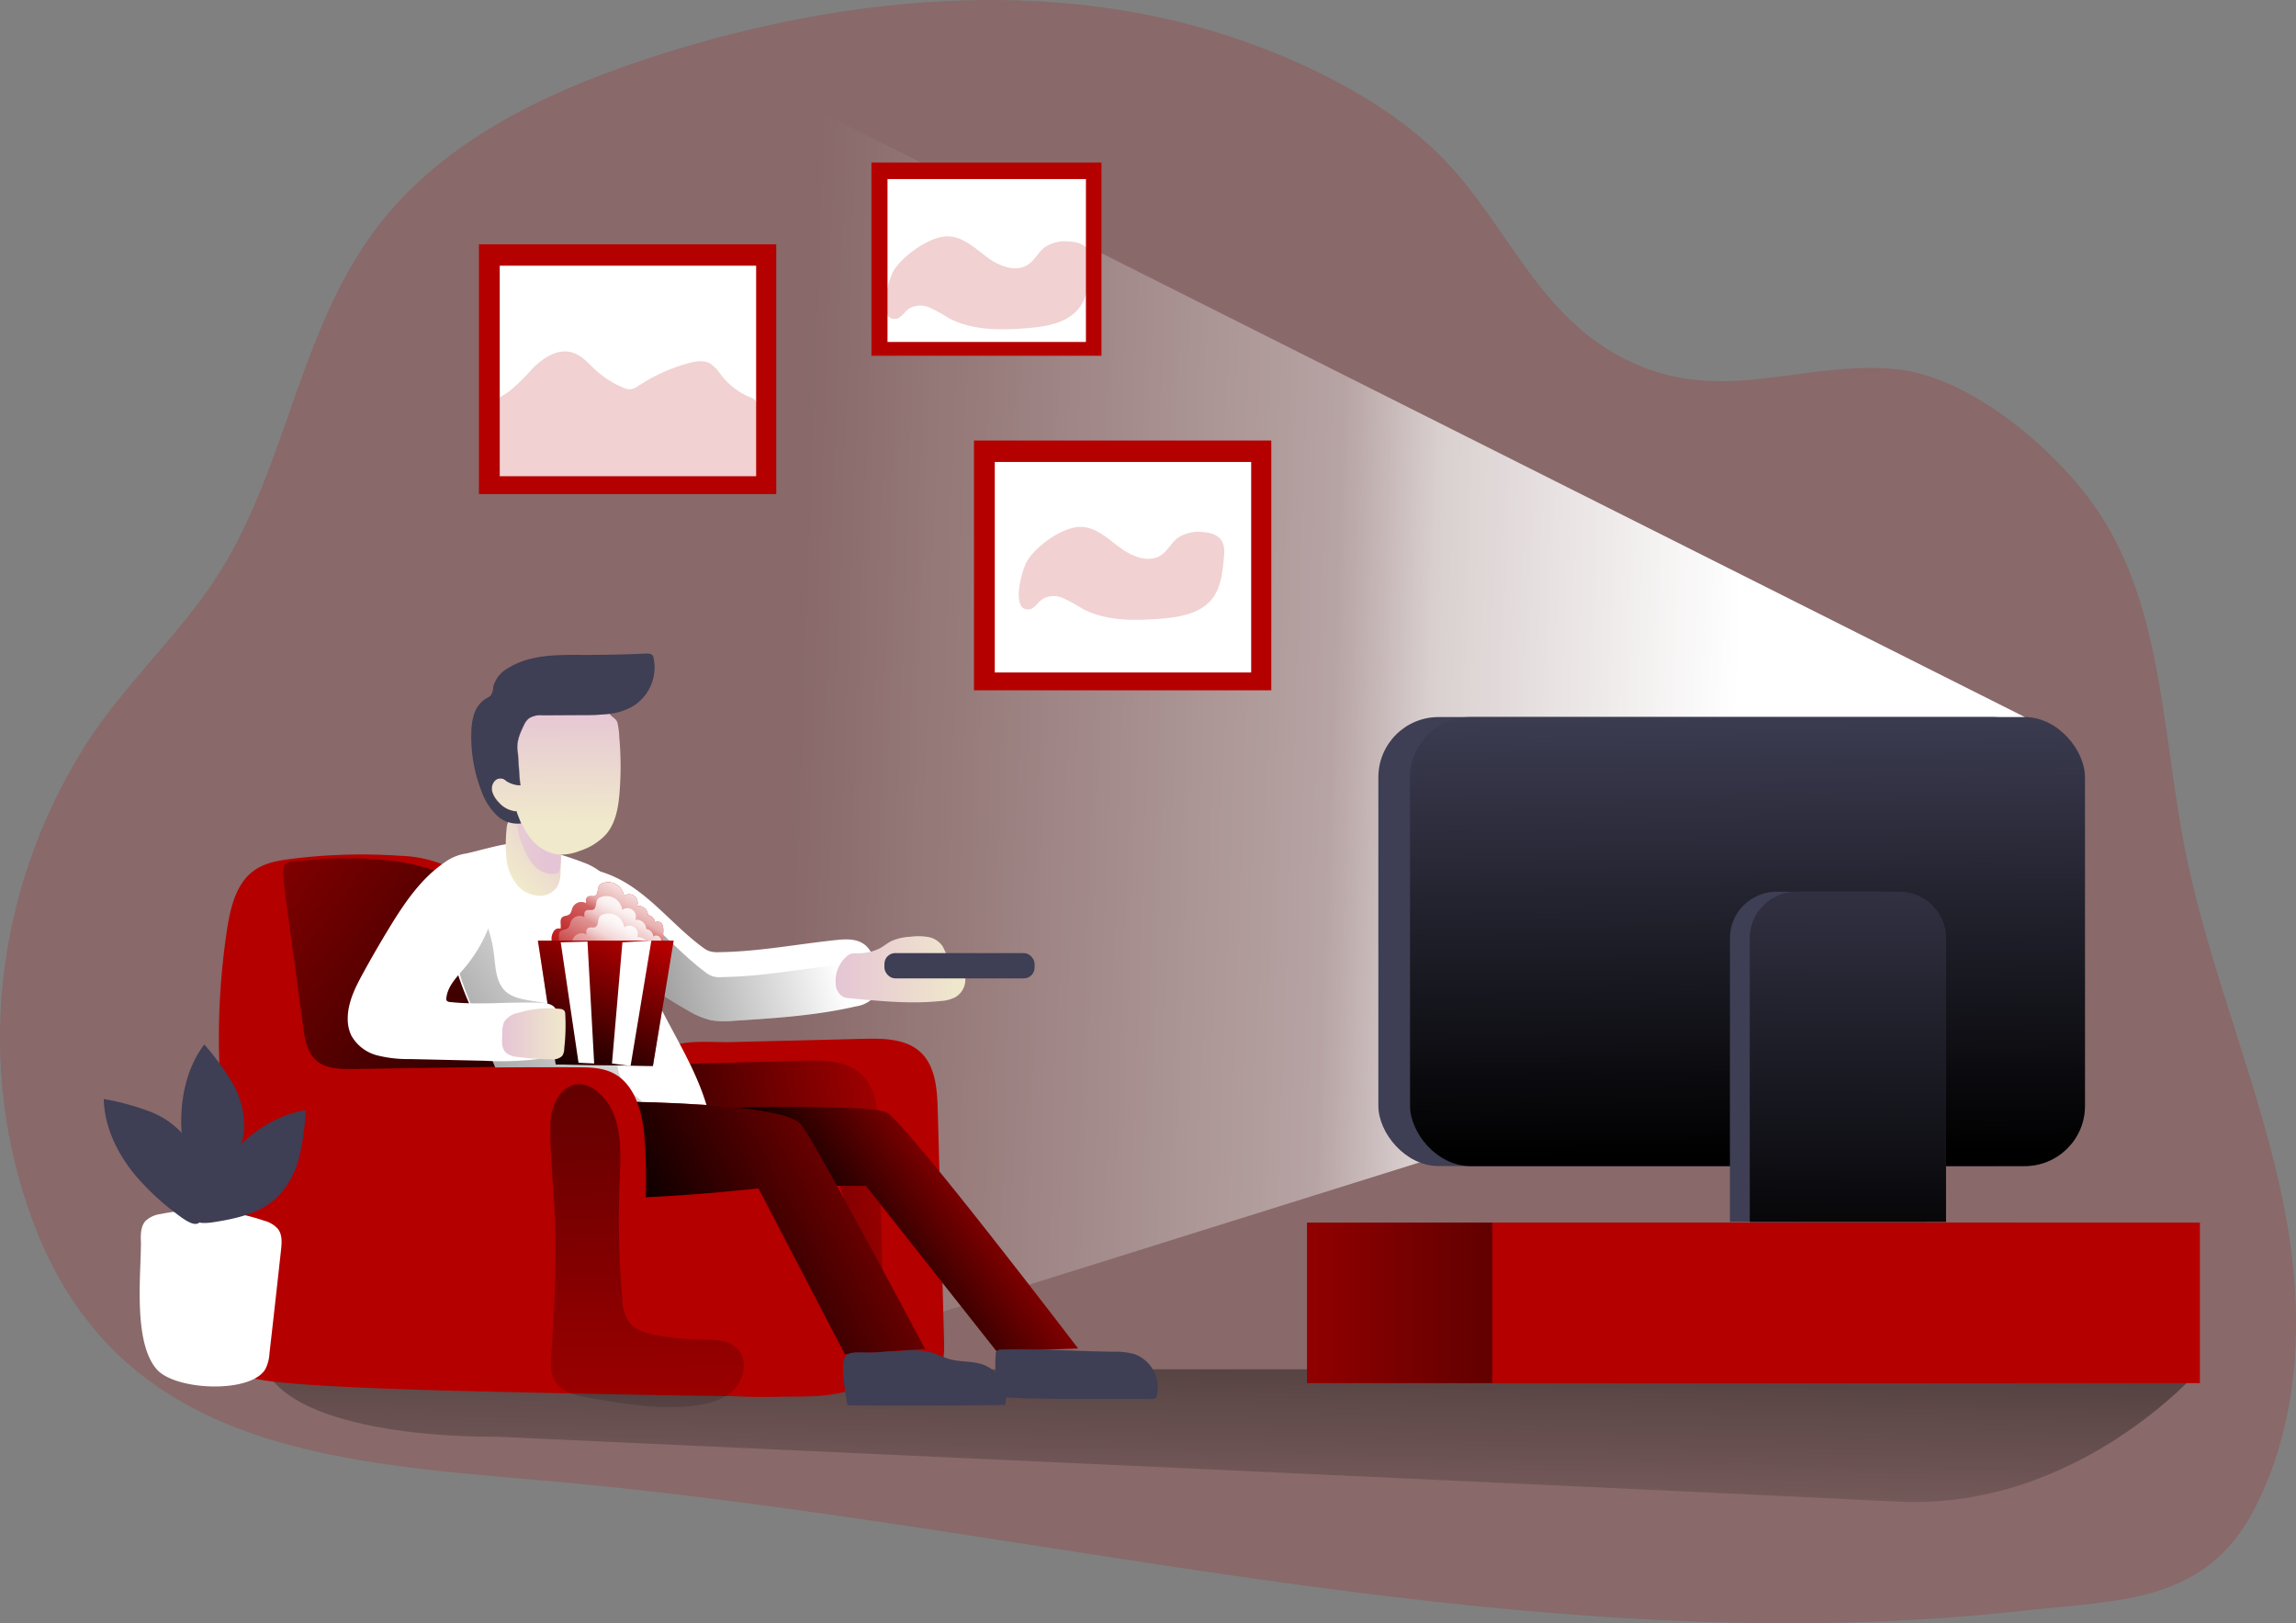 <svg id="Layer_1" data-name="Layer 1" xmlns="http://www.w3.org/2000/svg" xmlns:xlink="http://www.w3.org/1999/xlink" viewBox="0 0 497.71 351.78"><rect x="0" y="0" width="497.71" height="351.78" fill="#808080" stroke="none"/><defs><linearGradient id="linear-gradient" x1="266.7" y1="345.26" x2="269.72" y2="219.4" gradientUnits="userSpaceOnUse"><stop offset="0" stop-opacity="0"/><stop offset="0.99"/></linearGradient><linearGradient id="linear-gradient-2" x1="168.04" y1="158.83" x2="376.05" y2="166.37" gradientUnits="userSpaceOnUse"><stop offset="0.02" stop-color="#fff" stop-opacity="0"/><stop offset="0.58" stop-color="#fff" stop-opacity="0.39"/><stop offset="0.68" stop-color="#fff" stop-opacity="0.68"/><stop offset="1" stop-color="#fff"/></linearGradient><linearGradient id="linear-gradient-3" x1="179.67" y1="203.25" x2="78.73" y2="230.5" xlink:href="#linear-gradient"/><linearGradient id="linear-gradient-4" x1="204.39" y1="259.73" x2="124.75" y2="276.81" xlink:href="#linear-gradient"/><linearGradient id="linear-gradient-5" x1="27.65" y1="172.23" x2="135.76" y2="251.82" xlink:href="#linear-gradient"/><linearGradient id="linear-gradient-6" x1="139.95" y1="209.3" x2="36.94" y2="280.9" xlink:href="#linear-gradient"/><linearGradient id="linear-gradient-7" x1="127.89" y1="215.69" x2="138.7" y2="194.83" xlink:href="#linear-gradient-2"/><linearGradient id="linear-gradient-8" x1="127.52" y1="218.7" x2="138.32" y2="197.85" xlink:href="#linear-gradient-2"/><linearGradient id="linear-gradient-9" x1="127.96" y1="222.47" x2="138.76" y2="201.62" xlink:href="#linear-gradient-2"/><linearGradient id="linear-gradient-10" x1="181.7" y1="214.19" x2="209.83" y2="214.19" gradientUnits="userSpaceOnUse"><stop offset="0" stop-color="#e5c5d5"/><stop offset="0.42" stop-color="#ead4d1"/><stop offset="1" stop-color="#f0e9cb"/></linearGradient><linearGradient id="linear-gradient-11" x1="210.37" y1="243.13" x2="176.21" y2="268.59" xlink:href="#linear-gradient"/><linearGradient id="linear-gradient-12" x1="208.5" y1="241.34" x2="141.51" y2="278.52" xlink:href="#linear-gradient"/><linearGradient id="linear-gradient-13" x1="141.71" y1="340.44" x2="137.19" y2="113.84" xlink:href="#linear-gradient"/><linearGradient id="linear-gradient-14" x1="378.29" y1="152" x2="379.29" y2="251.48" xlink:href="#linear-gradient"/><linearGradient id="linear-gradient-15" x1="253.18" y1="282.39" x2="406.58" y2="282.39" xlink:href="#linear-gradient"/><linearGradient id="linear-gradient-16" x1="400.86" y1="170.16" x2="400.36" y2="278.44" xlink:href="#linear-gradient"/><linearGradient id="linear-gradient-17" x1="134.84" y1="201.82" x2="122.28" y2="235.82" xlink:href="#linear-gradient"/><linearGradient id="linear-gradient-18" x1="110.23" y1="164.87" x2="132.63" y2="164.87" xlink:href="#linear-gradient-10"/><linearGradient id="linear-gradient-19" x1="109.44" y1="228.2" x2="123.18" y2="228.2" xlink:href="#linear-gradient-10"/><linearGradient id="linear-gradient-20" x1="124.42" y1="181.53" x2="111.28" y2="193.34" xlink:href="#linear-gradient-10"/><linearGradient id="linear-gradient-21" x1="118.78" y1="186.78" x2="86.79" y2="188.71" xlink:href="#linear-gradient-10"/><linearGradient id="linear-gradient-22" x1="121.28" y1="156.97" x2="121.03" y2="182.43" xlink:href="#linear-gradient-10"/></defs><title>Staying home</title><path d="M7.59,268.49c-12.53-34-7.93-71.71,11.1-102.21,8-12.86,19.25-23,27.74-35.41C62.55,107.25,64.76,76.82,82,53.8c14.74-19.66,38.37-30.49,61.79-37.92,39.11-12.42,83.37-16.95,123-4,16.45,5.38,34.93,14.39,47,27,13.73,14.29,20,33.24,38.7,42.89,20.9,10.77,38.32.37,59.06,2.35,15.51,1.48,33.27,16.3,42.4,28.76,15.36,21,15.17,49,20.11,74.52,5.2,26.86,16.62,52.21,21.79,79.07,4.14,21.47,3.66,44.76-6.51,64.55-10.61,20.65-29.05,19.86-50.58,22.24-48.54,5.36-97.62,1.93-145.9-4.24-58.57-7.49-116.61-19.06-175.49-24.1C72.21,321,25.8,317.93,7.59,268.49Z" transform="translate(-0.58 -4.1)" fill="#b50000" opacity="0.18" style="isolation:isolate"/><path d="M58.06,300.89h419.4S451,331.58,411.85,329.57s-303.47-14.06-303.47-14.06S66,316.42,58.06,300.89Z" transform="translate(-0.58 -4.1)" fill="url(#linear-gradient)"/><polygon points="438.92 155.42 161.31 15.97 151.51 300.86 308.78 251.62 438.92 155.42" fill="url(#linear-gradient-2)"/><path d="M190.89,218.14a4.08,4.08,0,0,1-.83,2.09,6.73,6.73,0,0,1-3.93,2c-8.64,2-17.55,2.56-26.42,3.12a19.22,19.22,0,0,1-5-.11,18.1,18.1,0,0,1-5.14-2.2c-9.52-5.39-18.68-12.52-22.94-22.57-.46-1.06-.84-2.14-1.32-3.19a12.92,12.92,0,0,0-.86-1.65c-.53-.84-1.88-2.23-1.18-3.24s2.78-.36,3.61-.25a25,25,0,0,1,7.94,2.52c6.89,3.56,11.73,10.09,18,14.71a5.59,5.59,0,0,0,1.47.87,6.07,6.07,0,0,0,2.12.24c8.5-.1,16.89-1.73,25.34-2.62,2.16-.24,4.55-.35,6.28,1s2.22,3.64,2.6,5.77A12,12,0,0,1,190.89,218.14Z" transform="translate(-0.58 -4.1)" fill="#fff"/><path d="M190.89,218.14a4.08,4.08,0,0,1-.83,2.09,6.73,6.73,0,0,1-3.93,2c-8.64,2-17.55,2.56-26.42,3.12a19.22,19.22,0,0,1-5-.11,18.1,18.1,0,0,1-5.14-2.2c-9.52-5.39-18.68-12.52-22.94-22.57-.46-1.06-.84-2.14-1.32-3.19a14.79,14.79,0,0,1,2.2.26,24.91,24.91,0,0,1,7.93,2.52c6.91,3.56,11.74,10.1,18,14.72a4.65,4.65,0,0,0,3.61,1.1c8.49-.1,16.88-1.73,25.33-2.63,2.16-.22,4.56-.34,6.28,1A6.86,6.86,0,0,1,190.89,218.14Z" transform="translate(-0.58 -4.1)" fill="url(#linear-gradient-3)"/><path d="M187.94,229.26c4.23-.1,8.91,0,12.05,2.78,3.38,3,3.74,8.12,3.87,12.65l1.37,50c.07,2.79,0,5.93-2,7.87s-4.78,1.9-7.39,1.88c-9.65-.08-19.44-.17-28.73-2.83a105.56,105.56,0,0,1-14.06-5.5l-11.81-5.27a6.32,6.32,0,0,1-2.49-1.63,6.2,6.2,0,0,1-1-2.52,102.1,102.1,0,0,1,.23-43.81,25.16,25.16,0,0,1,2.31-6.78c4.2-7.57,11.36-6,18.83-6.13Z" transform="translate(-0.58 -4.1)" fill="#b50000"/><path d="M175.13,234c4.23-.1,8.91,0,12.05,2.79,3.38,3,3.74,8.11,3.87,12.65l1.36,50c.08,2.79-.63.81-2.64,2.75s-44.92.73-49.52-1.32l-11.82-5.28A6.25,6.25,0,0,1,126,294a6,6,0,0,1-1-2.51,102.1,102.1,0,0,1,.22-43.81,25.25,25.25,0,0,1,2.32-6.79c4.2-7.56,11.35-5.95,18.83-6.13Z" transform="translate(-0.58 -4.1)" fill="url(#linear-gradient-4)"/><path d="M96,191.25a26.67,26.67,0,0,0-8.41-1.64,122,122,0,0,0-23.86.65c-2.74.34-5.57.82-7.86,2.37-4.06,2.76-5.33,8.08-6.07,12.93A157.13,157.13,0,0,0,49.86,253c1.39,8.91.2,18,.11,27-.07,7-.83,18.14,4.64,22.42,2.79,2.19,40.68,3.06,55.55,3.39,20.43.45,40.86.91,61.29,1,4.2,0,8.46,0,12.51-1.11a6.33,6.33,0,0,0,2.83-1.39c1.72-1.67,1.42-4.46,1-6.81q-1.45-7.46-3.38-14.81c-1-3.83-.36-7.88-.41-11.84,0-3.44-.1-7-1.54-10.12-1.73-3.78-5.3-6.46-9.13-8.06s-8-2.28-12.07-3.08C148.86,247.16,136,243,128,233.24c-4.56-5.59-7.08-12.51-10.17-19s-7.09-13-13.41-16.51C101.37,196,99.16,192.6,96,191.25Z" transform="translate(-0.58 -4.1)" fill="#b50000"/><path d="M63.17,203.62l3.12,23c.36,2.66.85,5.57,2.87,7.35s5.13,1.88,7.91,1.84l54.46-.83-16.71-25.42a57.62,57.62,0,0,0-6.27-8.37c-5.78-6-14-9.24-22.26-10.42a89.15,89.15,0,0,0-19.73-.17c-3.45.28-4.89-.2-4.56,3.55C62.28,197.29,62.74,200.46,63.17,203.62Z" transform="translate(-0.58 -4.1)" fill="url(#linear-gradient-5)"/><path d="M97.79,205.44a35.48,35.48,0,0,0,1,6.32,71.3,71.3,0,0,0,3.39,9.62l8.65,21.15a9.78,9.78,0,0,0,1.45,2.68,7.59,7.59,0,0,0,3.67,2.14,32.12,32.12,0,0,0,7.63,1.12,142,142,0,0,0,25.91-.78c1.84-.23,4.12-.92,4.37-2.76a4.11,4.11,0,0,0-.27-1.76c-3.5-11.27-11.41-20.84-14.5-32.23-.55-2-.94-4.07-1.55-6.06a35.28,35.28,0,0,0-4-8.42,15,15,0,0,0-2.33-3,12.66,12.66,0,0,0-4.11-2.4c-5.5-2.1-10.75-3.52-16.63-3.27-1.72.08-4.3,1.76-5.89,2.39-3.13,1.24-5.17,4.41-5.92,7.69s-.44,6.69-.12,10" transform="translate(-0.58 -4.1)" fill="#fff"/><path d="M134.6,236c-.31-1.49-.27-3-.61-4.52-.86-3.7-4.07-6.49-7.57-8s-7.35-1.9-11.1-2.54c-1.86-.32-3.82-.74-5.19-2-2.08-2-2.13-5.18-2.47-8a28.51,28.51,0,0,0-2.56-8.81,1.43,1.43,0,0,0-.59-.73,1.37,1.37,0,0,0-1.28.29c-2.73,1.87-3.92,5.41-3.81,8.72s1.31,6.47,2.51,9.56l6.72,17.41c.82,2.13,1.7,4.35,3.45,5.81,2.38,2,5.75,2.11,8.85,2,5.69-.2,13.55-.06,18.75-2.47C137.35,240.86,135.26,239.07,134.6,236Z" transform="translate(-0.58 -4.1)" fill="url(#linear-gradient-6)"/><path d="M120.59,206a1.27,1.27,0,0,1,1.5-.6c.22-.82-.27-1.87.35-2.45.41-.39,1.11-.3,1.56-.65s.5-1,.75-1.55a2.11,2.11,0,0,1,2.89-.87c-.07-.51-.08-1.14.36-1.42s1.06,0,1.54-.18c.8-.36.46-1.67,1-2.33a1.56,1.56,0,0,1,.59-.39,3.45,3.45,0,0,1,4.71,2.75,1.85,1.85,0,0,1,2.85,2.13,2.16,2.16,0,0,1,2.37,2,1.88,1.88,0,0,1,1.55,1.73c0-.1.08-.18.16-.23a1.07,1.07,0,0,1,1.37.53,3.19,3.19,0,0,1,.22,1.6l-.05,1.45a.71.71,0,0,1-.08.38.78.78,0,0,1-.36.22c-5.47,2-11.12,4.13-17,3.89a10.24,10.24,0,0,1-4.2-.92C120.88,210.11,119.35,208.06,120.59,206Z" transform="translate(-0.58 -4.1)" fill="#b50000"/><path d="M120.59,206a1.27,1.27,0,0,1,1.5-.6c.22-.82-.27-1.87.35-2.45.41-.39,1.11-.3,1.56-.65s.5-1,.75-1.55a2.11,2.11,0,0,1,2.89-.87c-.07-.51-.08-1.14.36-1.42s1.06,0,1.54-.18c.8-.36.46-1.67,1-2.33a1.56,1.56,0,0,1,.59-.39,3.45,3.45,0,0,1,4.71,2.75,1.85,1.85,0,0,1,2.85,2.13,2.16,2.16,0,0,1,2.37,2,1.88,1.88,0,0,1,1.55,1.73c0-.1.08-.18.16-.23a1.07,1.07,0,0,1,1.37.53,3.19,3.19,0,0,1,.22,1.6l-.05,1.45a.71.71,0,0,1-.08.38.78.78,0,0,1-.36.22c-5.47,2-11.12,4.13-17,3.89a10.24,10.24,0,0,1-4.2-.92C120.88,210.11,119.35,208.06,120.59,206Z" transform="translate(-0.58 -4.1)" fill="url(#linear-gradient-7)"/><path d="M120.22,209a1.24,1.24,0,0,1,1.49-.59c.23-.82-.27-1.87.35-2.45.42-.39,1.11-.3,1.57-.65s.5-1,.74-1.56a2.12,2.12,0,0,1,2.89-.87c-.06-.51-.08-1.14.36-1.41s1.06,0,1.54-.19c.8-.36.46-1.67,1-2.33a1.58,1.58,0,0,1,.6-.38,3.44,3.44,0,0,1,4.7,2.75,1.85,1.85,0,0,1,2.85,2.13,2.15,2.15,0,0,1,2.37,2,1.87,1.87,0,0,1,1.55,1.73c0-.1.08-.18.17-.23a1.06,1.06,0,0,1,1.36.53,3.06,3.06,0,0,1,.23,1.59L144,210.5a.82.82,0,0,1-.09.38.68.68,0,0,1-.36.23c-5.47,2-11.12,4.12-17,3.88a10.29,10.29,0,0,1-4.21-.92C120.5,213.13,119,211.08,120.22,209Z" transform="translate(-0.58 -4.1)" fill="url(#linear-gradient-8)"/><path d="M120.66,212.78a1.26,1.26,0,0,1,1.49-.6c.23-.81-.27-1.86.35-2.44.42-.4,1.11-.31,1.56-.66s.51-1,.75-1.55a2.11,2.11,0,0,1,2.89-.87c-.07-.51-.08-1.14.36-1.41s1.06,0,1.54-.19c.8-.36.46-1.67,1-2.33a1.58,1.58,0,0,1,.6-.38,3.48,3.48,0,0,1,3,.21,3.52,3.52,0,0,1,1.68,2.54,1.85,1.85,0,0,1,2.85,2.13,2.15,2.15,0,0,1,2.37,2,1.87,1.87,0,0,1,1.55,1.73.28.28,0,0,1,.17-.24,1.08,1.08,0,0,1,1.36.54,3,3,0,0,1,.23,1.59l-.06,1.45a.71.71,0,0,1-.08.38.67.67,0,0,1-.36.22c-5.47,2-11.12,4.13-17,3.89a10.29,10.29,0,0,1-4.21-.92C120.94,216.9,119.42,214.85,120.66,212.78Z" transform="translate(-0.58 -4.1)" fill="url(#linear-gradient-9)"/><path d="M191.31,209.64c.87-.47,1.63-1.13,2.52-1.58a11.39,11.39,0,0,1,4.09-.92,12.8,12.8,0,0,1,3.86.05,4.72,4.72,0,0,1,3.15,2.05c.28.47.45,1,.74,1.49.74,1.2,2.17,1.8,3.1,2.87a4.37,4.37,0,0,1-1.2,6.69,7.92,7.92,0,0,1-3.09.78c-6.59.69-13.24,0-19.83-.61a4.26,4.26,0,0,1-1.18-.23,3.33,3.33,0,0,1-1.74-2.9,7.11,7.11,0,0,1,2.64-6.15c.89-.66,1.87-.38,2.94-.48A10.47,10.47,0,0,0,191.31,209.64Z" transform="translate(-0.58 -4.1)" fill="url(#linear-gradient-10)"/><rect x="191.72" y="206.58" width="32.55" height="5.48" rx="2.33" fill="#3e3e54"/><path d="M139.31,244.6s49.2-1.72,53.49.64,41.47,51.13,41.47,51.13l-17.62.65-28.36-35.88-48.77-.21s-21.7,3.65-24.27.21-3-15.93-3-15.93Z" transform="translate(-0.58 -4.1)" fill="#b50000"/><path d="M139.31,244.6s49.2-1.72,53.49.64,41.47,51.13,41.47,51.13l-17.62.65-28.36-35.88-48.77-.21s-21.7,3.65-24.27.21-3-15.93-3-15.93Z" transform="translate(-0.58 -4.1)" fill="url(#linear-gradient-11)"/><path d="M114,242.88s55.86-1.29,60.37,5.16,26.74,48.44,26.74,48.44l-17.4,1.13L165,261.68s-46,5.21-49.73-.54S110,243.9,114,242.88Z" transform="translate(-0.58 -4.1)" fill="#b50000"/><path d="M114,242.88s55.86-1.29,60.37,5.16,26.74,48.44,26.74,48.44l-17.4,1.13L165,261.68s-46,5.21-49.73-.54S110,243.9,114,242.88Z" transform="translate(-0.58 -4.1)" fill="url(#linear-gradient-12)"/><path d="M184.29,308.69q17.1.15,34.18-.08A7.66,7.66,0,0,0,214,300c-2.44-1-5.22-.6-7.73-1.35-1.24-.37-2.39-1-3.62-1.38a18.69,18.69,0,0,0-6.55-.39l-6.39.37c-1.28.07-4.6-.36-5.59.51C182.38,299.26,184,306.62,184.29,308.69Z" transform="translate(-0.58 -4.1)" fill="#3e3e54"/><path d="M242,297.08a14.93,14.93,0,0,1,4.53.54,7.72,7.72,0,0,1,4.82,9,1,1,0,0,1-.27.51,1.07,1.07,0,0,1-.73.18l-14.48,0c-5.82,0-11.64,0-17.45-.34a1.22,1.22,0,0,1-.65-.18,1.18,1.18,0,0,1-.35-.58,20.58,20.58,0,0,1-1-8.46,1,1,0,0,1,1.18-1.13C225.73,296.38,233.86,297,242,297.08Z" transform="translate(-0.58 -4.1)" fill="#3e3e54"/><path d="M125.74,235.44c2.63,0,5.36.06,7.7,1.23,4.55,2.27,6.21,7.89,6.76,12.94a122.29,122.29,0,0,1,.17,18.36l-.75,18.42a3.7,3.7,0,0,0,.44,2.35,3.28,3.28,0,0,0,1.55,1c5.46,2.13,11.54,1.46,17.39,1.41a78.81,78.81,0,0,1,14.79,1.29,6.5,6.5,0,0,1,3.43,1.39c1.24,1.2,1.36,3.12,1.4,4.85.06,2.46-.06,5.32-2,6.79a7.37,7.37,0,0,1-3.89,1.11c-22.92,2-45.38-6.57-68.31-8.34-11.14-.86-22.85-.23-32.85-5.19a10.9,10.9,0,0,1-3.77-2.75,10.51,10.51,0,0,1-1.93-5.42c-.84-6.91,1-14-.21-20.83-.95-5.43-3.79-10.59-3.49-16.1A14.7,14.7,0,0,1,67,238c3-2.73,6.81-1.7,10.67-1.84q15.36-.54,30.73-.69Q117.06,235.39,125.74,235.44Z" transform="translate(-0.58 -4.1)" fill="#b50000"/><path d="M120.1,297.53c-.15,2-.29,4.19.75,5.92,1.42,2.38,4.48,3.08,7.21,3.57,7.55,1.34,15.24,2.69,22.85,1.79,3.23-.38,6.6-1.27,8.86-3.61s2.91-6.47.61-8.78c-2-2-5.12-1.93-7.92-2a56.7,56.7,0,0,1-9.37-.87c-2.36-.42-4.91-1.13-6.29-3.1a9.77,9.77,0,0,1-1.32-4.86,197.09,197.09,0,0,1-.6-24.78c.25-6.55,1-15.05-4.51-19.85s-10.29.52-10.45,6.43c-.21,8.19,1,16.57,1.07,24.8Q121.05,284.89,120.1,297.53Z" transform="translate(-0.58 -4.1)" fill="url(#linear-gradient-13)"/><rect x="298.79" y="155.42" width="146.3" height="97.32" rx="13.05" fill="#3e3e54"/><rect x="305.66" y="155.42" width="146.3" height="97.32" rx="13.05" fill="#3e3e54"/><rect x="305.66" y="155.42" width="146.3" height="97.32" rx="13.05" fill="url(#linear-gradient-14)"/><rect x="283.32" y="264.99" width="153.39" height="34.8" fill="#b50000"/><rect x="283.32" y="264.99" width="153.39" height="34.8" fill="url(#linear-gradient-15)"/><rect x="323.49" y="264.99" width="153.39" height="34.8" fill="#b50000"/><path d="M385.09,193.29h22.37a10.09,10.09,0,0,1,10.09,10.09v61.46a0,0,0,0,1,0,0H375a0,0,0,0,1,0,0V203.37A10.09,10.09,0,0,1,385.09,193.29Z" fill="#3e3e54"/><path d="M389.38,193.29h22.37a10.09,10.09,0,0,1,10.09,10.09v61.46a0,0,0,0,1,0,0H379.3a0,0,0,0,1,0,0V203.37A10.09,10.09,0,0,1,389.38,193.29Z" fill="#3e3e54"/><path d="M389.38,193.29h22.37a10.09,10.09,0,0,1,10.09,10.09v61.46a0,0,0,0,1,0,0H379.3a0,0,0,0,1,0,0V203.37A10.09,10.09,0,0,1,389.38,193.29Z" fill="url(#linear-gradient-16)"/><rect x="211.13" y="95.48" width="64.45" height="54.14" fill="#b50000"/><rect x="215.64" y="100.13" width="55.58" height="45.63" fill="#fff"/><rect x="103.82" y="52.95" width="64.45" height="54.14" fill="#b50000"/><rect x="108.33" y="57.59" width="55.58" height="45.63" fill="#fff"/><path d="M116,84c2.3-2.37,5.58-4.47,8.73-3.47,2,.63,3.37,2.32,4.9,3.73a20.52,20.52,0,0,0,6,3.84,3.47,3.47,0,0,0,1.75.36,4,4,0,0,0,1.65-.77,38.47,38.47,0,0,1,10.64-4.83c1.58-.44,3.35-.76,4.79,0a9.09,9.09,0,0,1,2.49,2.6,15.66,15.66,0,0,0,6.21,4.74,2.44,2.44,0,0,1,1.22.82,2.17,2.17,0,0,1,.24,1.1l.82,15.71a551.63,551.63,0,0,1-58.79-.41c-.27,0,.54-14.19,1-15.45.56-1.67,1.88-2,3.24-3A43.26,43.26,0,0,0,116,84Z" transform="translate(-0.58 -4.1)" fill="#b50000" opacity="0.18" style="isolation:isolate"/><rect x="188.9" y="35.22" width="49.87" height="41.89" fill="#b50000"/><rect x="192.39" y="38.81" width="43.01" height="35.31" fill="#fff"/><polygon points="118.64 217.19 116.6 203.87 146.04 203.87 141.53 231.05 120.47 230.72 118.64 217.19" fill="#b50000"/><polygon points="118.64 217.19 116.6 203.87 146.04 203.87 141.53 231.05 120.47 230.72 118.64 217.19" fill="url(#linear-gradient-17)"/><polygon points="121.55 204.25 125.41 230.35 128.8 230.51 127.35 204.08 121.55 204.25" fill="#fff"/><polygon points="134.92 204.25 132.66 230.51 136.69 231.05 141.2 203.87 134.92 204.25" fill="#fff"/><path d="M31.13,273.42c-.08-1.64-.09-3.47,1-4.69a5.88,5.88,0,0,1,3.31-1.5,42.78,42.78,0,0,1,22.38,1.45,6,6,0,0,1,3,1.78c1,1.28.84,3,.67,4.64q-1.22,11.19-2.5,22.37a8.36,8.36,0,0,1-.91,3.42c-3.23,5.34-19.58,4.58-23.53,0C29.43,295,31.13,280.58,31.13,273.42Z" transform="translate(-0.58 -4.1)" fill="#fff"/><path d="M29.7,258.57c-3.77-4.62-6.48-10.3-6.63-16.26a55.13,55.13,0,0,1,10,2.72,18.36,18.36,0,0,1,8.18,6.15c2.78,4,3.23,9.12,3.36,14,.17,5.92-2.33,4.67-6,1.82A53.7,53.7,0,0,1,29.7,258.57Z" transform="translate(-0.58 -4.1)" fill="#3e3e54"/><path d="M39.86,247.3c0-6,1.42-12.08,5-16.81A55.3,55.3,0,0,1,51,238.88a18.36,18.36,0,0,1,2.5,9.93c-.34,4.85-3.21,9.12-6.16,13-3.59,4.71-4.75,2.17-5.82-2.36A53.53,53.53,0,0,1,39.86,247.3Z" transform="translate(-0.58 -4.1)" fill="#3e3e54"/><path d="M51.56,253.36c4.1-4.33,9.4-7.73,15.29-8.63A54.41,54.41,0,0,1,65.42,255a18.37,18.37,0,0,1-5.07,8.89c-3.61,3.26-8.63,4.36-13.44,5.11-5.85.91-4.93-1.73-2.57-5.74A53.91,53.91,0,0,1,51.56,253.36Z" transform="translate(-0.58 -4.1)" fill="#3e3e54"/><path d="M132.63,158.78a43.29,43.29,0,0,1-5.21.26l-9.26.05a4.65,4.65,0,0,0-3,.7,4.27,4.27,0,0,0-1.06,1.49c-.92,1.89-1.66,3.69-1.31,5.78.12.67.42,7.2.64,7.22a6.06,6.06,0,0,1-3-.87,1.53,1.53,0,0,1-.16-.13c-.16-3.93.51-8,2.74-11.27,2.82-4.13,7.87-6.37,12.86-6.54a7.49,7.49,0,0,1,4.43.94A14.58,14.58,0,0,1,132.63,158.78Z" transform="translate(-0.58 -4.1)" fill="url(#linear-gradient-18)"/><path d="M111.06,187.05c-1.24-.19-8.37,1.91-9.61,2.07A10.52,10.52,0,0,0,97,191c-5.2,3.53-8.8,8.9-12.07,14.26-1.94,3.19-3.82,6.43-5.61,9.71-1.7,3.1-3.37,6.39-3.36,9.93a8.23,8.23,0,0,0,.77,3.63,8.94,8.94,0,0,0,5.55,4.3,26.87,26.87,0,0,0,7.16.82l16.26.37a65.2,65.2,0,0,0,12.88-.55,3.8,3.8,0,0,0,2.79-1.46,4,4,0,0,0,.32-2.24l-.27-5.15a3.74,3.74,0,0,0-.49-2c-.64-.92-1.91-1.09-3-1.14-6.61-.33-13.26.53-19.83-.2a.94.94,0,0,1-.67-.27.88.88,0,0,1-.09-.6c.26-2.56,2.27-4.54,3.94-6.51a31.2,31.2,0,0,0,6.89-14.72,8.45,8.45,0,0,1,1-3.25,19.48,19.48,0,0,1,2.45-2.44C115.13,189.64,113.21,187.37,111.06,187.05Z" transform="translate(-0.58 -4.1)" fill="#fff"/><path d="M113,223.61a4.73,4.73,0,0,0-3.1,1.93,4.82,4.82,0,0,0-.42,2c0,.76-.07,1.53-.06,2.29A3.76,3.76,0,0,0,110,232a3.83,3.83,0,0,0,2.57,1.16,55.25,55.25,0,0,0,7.49.53,2.9,2.9,0,0,0,2.38-.71,2.84,2.84,0,0,0,.45-1.6,44.84,44.84,0,0,0,.21-7.68c-.12-1.06-1.24-.92-2.12-1a20.42,20.42,0,0,0-3.75.06A25.84,25.84,0,0,0,113,223.61Z" transform="translate(-0.58 -4.1)" fill="url(#linear-gradient-19)"/><path d="M122.09,193a7.32,7.32,0,0,1-.53,2.95,4.44,4.44,0,0,1-3.67,2.3,6.53,6.53,0,0,1-5.32-2.47,10.81,10.81,0,0,1-2.21-5.58,32.61,32.61,0,0,1,0-6.09,7.27,7.27,0,0,1,.2-1.4,4.61,4.61,0,0,1,1-1.67,4.69,4.69,0,0,1,2.43-1.64,4.59,4.59,0,0,1,2.35.17,8.28,8.28,0,0,1,4.49,3.39C122.68,185.83,122.23,189.7,122.09,193Z" transform="translate(-0.58 -4.1)" fill="url(#linear-gradient-20)"/><path d="M114.36,188.54a10.05,10.05,0,0,0,2.38,3.54,5.25,5.25,0,0,0,3.91,1.43,1.45,1.45,0,0,0,1-.38A1.86,1.86,0,0,0,122,192l.36-3.94a7.16,7.16,0,0,0-.06-2.4,5.54,5.54,0,0,0-1.21-2.15c-1.47-1.76-5-4.43-7.48-3C111.5,181.84,113.65,186.91,114.36,188.54Z" transform="translate(-0.58 -4.1)" fill="url(#linear-gradient-21)"/><path d="M134.91,175.48c-.23,3.38-.8,7-3,9.51a13.22,13.22,0,0,1-5.64,3.53,10.87,10.87,0,0,1-4.8.79,9,9,0,0,1-5.74-3.36,15.27,15.27,0,0,1-2.12-3.42c-.39-.84-.74-1.71-1-2.58a5.53,5.53,0,0,1-3.92-2,5.37,5.37,0,0,1-1.38-2.26,2.52,2.52,0,0,1,.64-2.46,1.7,1.7,0,0,1,2.31,0l.07.08v0a1.53,1.53,0,0,0,.16.13,6.06,6.06,0,0,0,3,.87c-.22,0-.52-6.55-.64-7.22-.35-2.09.39-3.89,1.31-5.78a4.27,4.27,0,0,1,1.06-1.49,4.65,4.65,0,0,1,3-.7l9.26-.05a43.29,43.29,0,0,0,5.21-.26,7.25,7.25,0,0,0,.62.62c.71.63.93.64,1.18,1.55a18.51,18.51,0,0,1,.34,3A69.71,69.71,0,0,1,134.91,175.48Z" transform="translate(-0.58 -4.1)" fill="url(#linear-gradient-22)"/><path d="M138.06,157a13.12,13.12,0,0,1-5.43,1.83,43.29,43.29,0,0,1-5.21.26l-9.26.05a4.65,4.65,0,0,0-3,.7,4.27,4.27,0,0,0-1.06,1.49c-.92,1.89-1.66,3.69-1.31,5.78.12.67.42,7.2.64,7.22a6.06,6.06,0,0,1-3-.87,1.53,1.53,0,0,1-.16-.13.18.18,0,0,1-.07-.05,1.7,1.7,0,0,0-2.31,0,2.52,2.52,0,0,0-.64,2.46,5.37,5.37,0,0,0,1.38,2.26,5.53,5.53,0,0,0,3.92,2c.31.87.66,1.74,1,2.58a6.58,6.58,0,0,1-5.41-1.88,13.83,13.83,0,0,1-3.16-5.06A32.16,32.16,0,0,1,102.75,163a13,13,0,0,1,.67-4.29,6.09,6.09,0,0,1,2.69-3.31,3.08,3.08,0,0,0,.81-.51,3.4,3.4,0,0,0,.58-1.91,6.5,6.5,0,0,1,3.25-4.08c4.8-3,10.83-2.87,16.49-2.84q6.69,0,13.36-.3c.56,0,1.22,0,1.5.48a1.11,1.11,0,0,1,.15.43A9.92,9.92,0,0,1,138.06,157Z" transform="translate(-0.58 -4.1)" fill="#3e3e54"/><path d="M206,55.34c3.25,0,5.87,2.5,8.47,4.45s6.28,3.47,9,1.65c1.42-1,2.19-2.65,3.54-3.71a7.92,7.92,0,0,1,5.36-1.28c1.51.09,3.17.47,4,1.7s.72,2.7.59,4.11c-.28,3.06-.64,6.31-2.56,8.71-2.57,3.22-7.11,3.94-11.21,4.26-5.8.46-11.94.53-17.05-2.25A30.86,30.86,0,0,0,202,70.73a4.79,4.79,0,0,0-4.51.36c-.95.73-1.61,2-2.8,2.13-4,.35-1.55-8.61-.36-10.52C196.4,59.46,202.13,55.29,206,55.34Z" transform="translate(-0.58 -4.1)" fill="#b50000" opacity="0.18" style="isolation:isolate"/><path d="M234.84,118.31c3.25,0,5.86,2.51,8.47,4.45s6.28,3.47,9,1.65c1.42-1,2.19-2.65,3.55-3.7a8,8,0,0,1,5.36-1.29c1.51.09,3.17.47,4.05,1.7s.72,2.7.59,4.11c-.29,3.06-.65,6.32-2.57,8.72-2.57,3.21-7.1,3.93-11.21,4.26-5.79.46-11.93.52-17-2.26a32,32,0,0,0-4.15-2.25,4.79,4.79,0,0,0-4.51.36c-1,.73-1.61,2-2.8,2.13-4,.36-1.55-8.61-.36-10.52C225.2,122.43,230.94,118.26,234.84,118.31Z" transform="translate(-0.58 -4.1)" fill="#b50000" opacity="0.18" style="isolation:isolate"/></svg>
